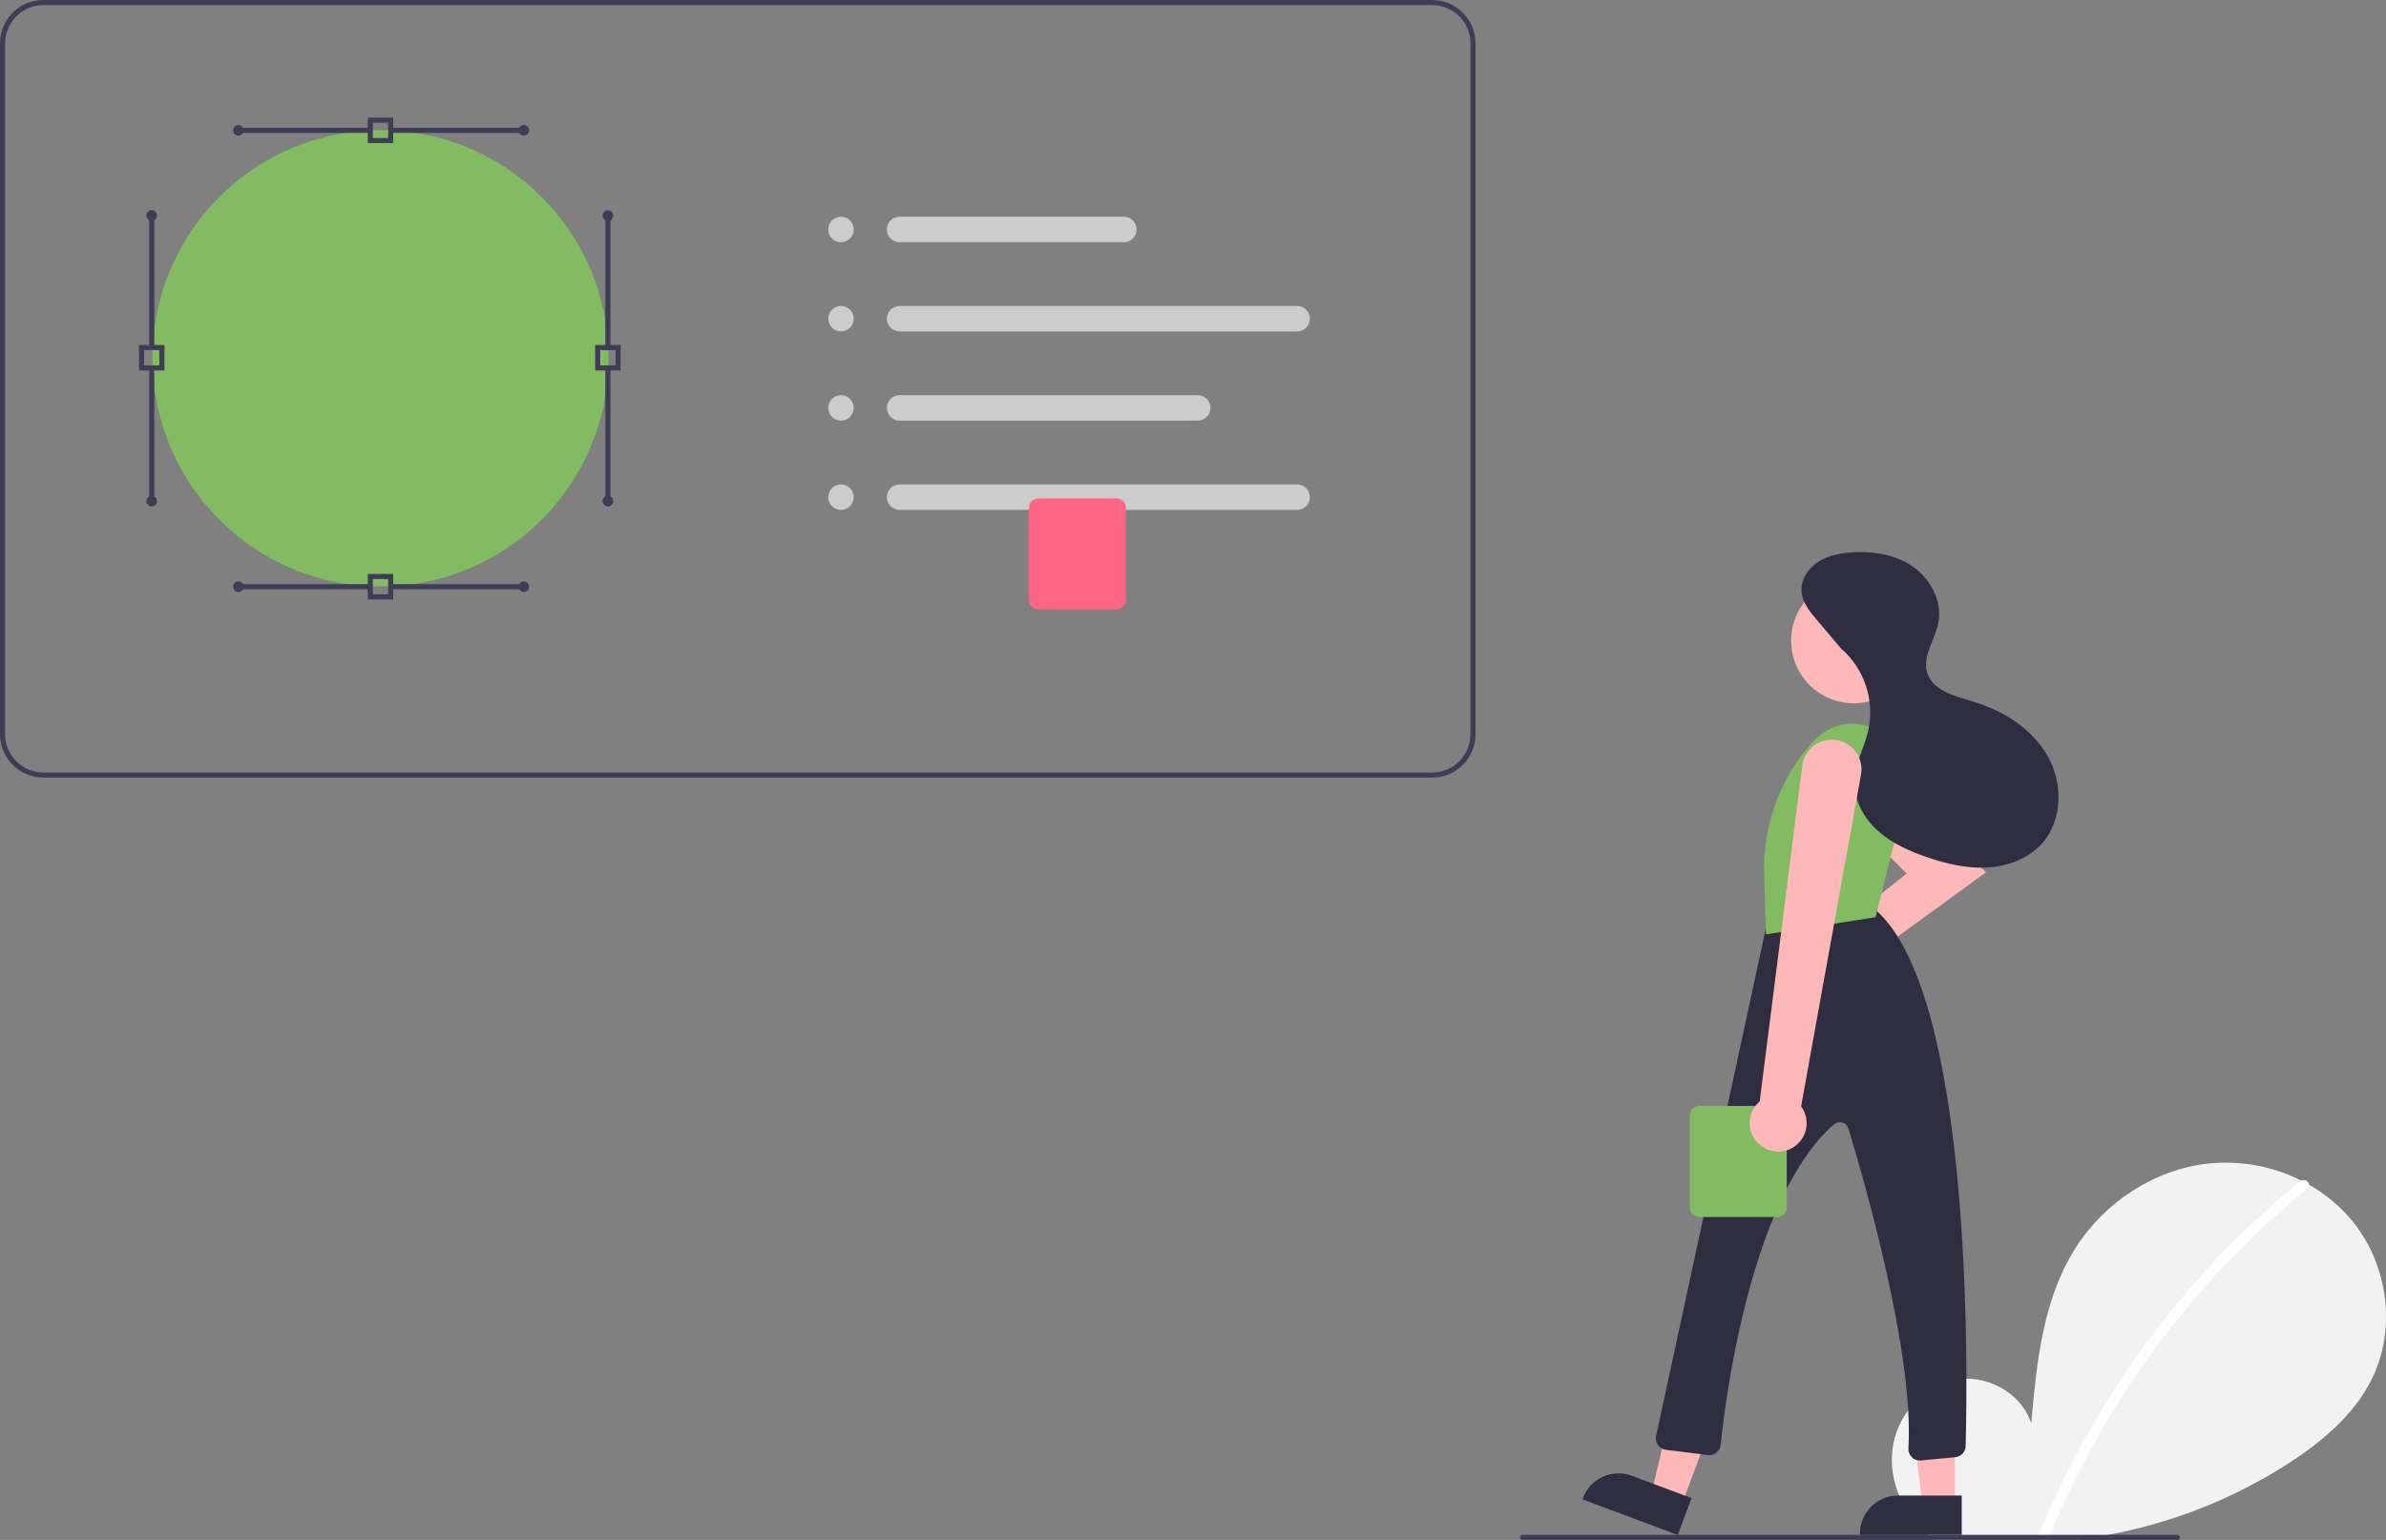 <svg width="711" height="459" viewBox="0 0 711 459" fill="none" xmlns="http://www.w3.org/2000/svg">
<rect x="0" y="0" width="711" height="459" fill="#808080" stroke="none"/>
<g clip-path="url(#clip0_695_2492)">
<path d="M334.894 72.194H268.067C267.059 72.194 266.094 71.793 265.382 71.081C264.67 70.368 264.27 69.402 264.27 68.394C264.27 67.386 264.67 66.42 265.382 65.707C266.094 64.995 267.059 64.594 268.067 64.594H334.894C335.901 64.594 336.866 64.995 337.578 65.707C338.291 66.42 338.691 67.386 338.691 68.394C338.691 69.402 338.291 70.368 337.578 71.081C336.866 71.793 335.901 72.194 334.894 72.194Z" fill="#CCCCCC"/>
<path d="M386.533 98.791H268.067C267.059 98.791 266.094 98.391 265.382 97.678C264.67 96.966 264.27 95.999 264.27 94.992C264.27 93.984 264.67 93.018 265.382 92.305C266.094 91.592 267.059 91.192 268.067 91.192H386.533C387.54 91.192 388.505 91.592 389.218 92.305C389.93 93.018 390.33 93.984 390.33 94.992C390.33 95.999 389.93 96.966 389.218 97.678C388.505 98.391 387.54 98.791 386.533 98.791Z" fill="#CCCCCC"/>
<path d="M356.916 125.389H268.067C267.059 125.389 266.094 124.989 265.382 124.276C264.67 123.564 264.27 122.597 264.27 121.589C264.27 120.582 264.67 119.615 265.382 118.903C266.094 118.19 267.059 117.79 268.067 117.79H356.916C357.923 117.79 358.889 118.19 359.601 118.903C360.313 119.615 360.713 120.582 360.713 121.589C360.713 122.597 360.313 123.564 359.601 124.276C358.889 124.989 357.923 125.389 356.916 125.389Z" fill="#CCCCCC"/>
<path d="M386.533 151.987H268.067C267.059 151.987 266.094 151.586 265.382 150.874C264.67 150.161 264.27 149.195 264.27 148.187C264.27 147.179 264.67 146.213 265.382 145.5C266.094 144.788 267.059 144.387 268.067 144.387H386.533C387.54 144.387 388.505 144.788 389.218 145.5C389.93 146.213 390.33 147.179 390.33 148.187C390.33 149.195 389.93 150.161 389.218 150.874C388.505 151.586 387.54 151.987 386.533 151.987Z" fill="#CCCCCC"/>
<path d="M113.381 174.797C150.905 174.797 181.324 144.356 181.324 106.805C181.324 69.255 150.905 38.814 113.381 38.814C75.857 38.814 45.438 69.255 45.438 106.805C45.438 144.356 75.857 174.797 113.381 174.797Z" fill="#83BB62"/>
<path d="M117.18 42.651H109.586V35.051H117.18V42.651ZM111.105 41.131H115.661V36.571H111.105V41.131Z" fill="#3F3D56"/>
<path d="M156.088 38.091H115.84V39.611H156.088V38.091Z" fill="#3F3D56"/>
<path d="M156.086 40.434C156.959 40.434 157.667 39.725 157.667 38.851C157.667 37.977 156.959 37.268 156.086 37.268C155.212 37.268 154.504 37.977 154.504 38.851C154.504 39.725 155.212 40.434 156.086 40.434Z" fill="#3F3D56"/>
<path d="M110.524 38.091H71.035V39.611H110.524V38.091Z" fill="#3F3D56"/>
<path d="M71.035 40.434C71.908 40.434 72.616 39.725 72.616 38.851C72.616 37.977 71.908 37.268 71.035 37.268C70.161 37.268 69.453 37.977 69.453 38.851C69.453 39.725 70.161 40.434 71.035 40.434Z" fill="#3F3D56"/>
<path d="M184.942 110.426H177.348V102.827H184.942V110.426ZM178.866 108.906H183.423V104.347H178.866V108.906Z" fill="#3F3D56"/>
<path d="M181.906 109.845H180.387V149.361H181.906V109.845Z" fill="#3F3D56"/>
<path d="M181.148 150.944C182.022 150.944 182.73 150.236 182.73 149.362C182.73 148.487 182.022 147.779 181.148 147.779C180.275 147.779 179.566 148.487 179.566 149.362C179.566 150.236 180.275 150.944 181.148 150.944Z" fill="#3F3D56"/>
<path d="M181.906 64.249H180.387V103.765H181.906V64.249Z" fill="#3F3D56"/>
<path d="M181.148 65.832C182.022 65.832 182.73 65.123 182.73 64.249C182.73 63.375 182.022 62.666 181.148 62.666C180.275 62.666 179.566 63.375 179.566 64.249C179.566 65.123 180.275 65.832 181.148 65.832Z" fill="#3F3D56"/>
<path d="M49.012 110.426H41.418V102.827H49.012V110.426ZM42.937 108.906H47.493V104.347H42.937V108.906Z" fill="#3F3D56"/>
<path d="M45.972 109.845H44.453V149.361H45.972V109.845Z" fill="#3F3D56"/>
<path d="M45.215 150.944C46.088 150.944 46.796 150.236 46.796 149.362C46.796 148.487 46.088 147.779 45.215 147.779C44.341 147.779 43.633 148.487 43.633 149.362C43.633 150.236 44.341 150.944 45.215 150.944Z" fill="#3F3D56"/>
<path d="M45.972 62.729H44.453V103.765H45.972V62.729Z" fill="#3F3D56"/>
<path d="M45.214 65.832C46.088 65.832 46.796 65.123 46.796 64.249C46.796 63.375 46.088 62.666 45.214 62.666C44.341 62.666 43.633 63.375 43.633 64.249C43.633 65.123 44.341 65.832 45.214 65.832Z" fill="#3F3D56"/>
<path d="M117.18 178.679H109.586V171.08H117.18V178.679ZM111.105 177.159H115.661V172.599H111.105V177.159Z" fill="#3F3D56"/>
<path d="M156.846 174.119H116.598V175.639H156.846V174.119Z" fill="#3F3D56"/>
<path d="M156.086 176.462C156.959 176.462 157.667 175.753 157.667 174.879C157.667 174.005 156.959 173.297 156.086 173.297C155.212 173.297 154.504 174.005 154.504 174.879C154.504 175.753 155.212 176.462 156.086 176.462Z" fill="#3F3D56"/>
<path d="M110.524 174.119H71.035V175.639H110.524V174.119Z" fill="#3F3D56"/>
<path d="M71.035 176.462C71.908 176.462 72.616 175.753 72.616 174.879C72.616 174.005 71.908 173.297 71.035 173.297C70.161 173.297 69.453 174.005 69.453 174.879C69.453 175.753 70.161 176.462 71.035 176.462Z" fill="#3F3D56"/>
<path d="M426.782 231.78H12.91C9.487 231.776 6.206 230.414 3.785 227.992C1.365 225.57 0.004 222.286 0 218.861V12.919C0.004 9.494 1.365 6.21 3.785 3.788C6.206 1.366 9.487 0.004 12.91 0H426.782C430.204 0.004 433.486 1.366 435.906 3.788C438.326 6.21 439.688 9.494 439.692 12.919V218.861C439.688 222.286 438.326 225.57 435.906 227.992C433.486 230.414 430.204 231.776 426.782 231.78ZM12.91 1.52C9.89 1.523 6.994 2.725 4.859 4.862C2.723 6.999 1.522 9.897 1.519 12.919V218.861C1.522 221.883 2.723 224.78 4.859 226.917C6.994 229.054 9.89 230.257 12.91 230.26H426.782C429.802 230.257 432.697 229.054 434.833 226.917C436.968 224.78 438.169 221.883 438.173 218.861V12.919C438.169 9.897 436.968 6.999 434.833 4.862C432.697 2.725 429.802 1.523 426.782 1.52H12.91Z" fill="#3F3D56"/>
<path d="M250.602 72.194C252.699 72.194 254.399 70.493 254.399 68.394C254.399 66.296 252.699 64.594 250.602 64.594C248.505 64.594 246.805 66.296 246.805 68.394C246.805 70.493 248.505 72.194 250.602 72.194Z" fill="#CCCCCC"/>
<path d="M250.602 98.791C252.699 98.791 254.399 97.09 254.399 94.992C254.399 92.893 252.699 91.192 250.602 91.192C248.505 91.192 246.805 92.893 246.805 94.992C246.805 97.09 248.505 98.791 250.602 98.791Z" fill="#CCCCCC"/>
<path d="M250.602 125.389C252.699 125.389 254.399 123.688 254.399 121.589C254.399 119.491 252.699 117.79 250.602 117.79C248.505 117.79 246.805 119.491 246.805 121.589C246.805 123.688 248.505 125.389 250.602 125.389Z" fill="#CCCCCC"/>
<path d="M250.602 151.987C252.699 151.987 254.399 150.286 254.399 148.187C254.399 146.089 252.699 144.387 250.602 144.387C248.505 144.387 246.805 146.089 246.805 148.187C246.805 150.286 248.505 151.987 250.602 151.987Z" fill="#CCCCCC"/>
<path d="M332.659 181.645H309.469C308.712 181.644 307.986 181.343 307.451 180.807C306.915 180.271 306.614 179.545 306.613 178.787V151.403C306.614 150.645 306.915 149.918 307.451 149.383C307.986 148.847 308.712 148.546 309.469 148.545H332.659C333.416 148.546 334.142 148.847 334.677 149.383C335.213 149.918 335.514 150.645 335.515 151.403V178.787C335.514 179.545 335.213 180.271 334.677 180.807C334.142 181.343 333.416 181.644 332.659 181.645Z" fill="#FF6584"/>
<path d="M574.718 457.898L572.144 458.529C573.306 458.696 574.468 458.855 575.629 459H618.566C621.786 458.589 624.988 458.083 628.172 457.48C647.354 453.94 665.659 446.684 682.059 436.118C692.136 429.56 701.743 421.497 706.96 410.668C714.045 395.963 711.57 377.345 701.454 364.54C697.771 359.92 693.237 356.05 688.096 353.141C687.33 352.7 686.555 352.282 685.765 351.887C677.202 347.581 667.586 345.82 658.055 346.811C641.841 348.581 626.881 358.491 618.247 372.337C608.701 387.627 606.871 406.336 605.276 424.294C602.383 414.977 591.524 409.285 581.993 411.344C572.471 413.396 565.119 422.295 563.935 431.977C562.773 441.445 567.071 451.165 574.232 457.48C574.392 457.617 574.551 457.761 574.718 457.898Z" fill="#F2F2F2"/>
<path d="M607.826 459H609.975C610.188 458.83 610.353 458.607 610.454 458.354C610.575 458.065 610.689 457.769 610.819 457.48C627.452 417.233 653.834 381.762 687.586 354.266C687.763 354.14 687.903 353.97 687.992 353.772C688.081 353.575 688.117 353.357 688.095 353.141C688.051 352.853 687.933 352.582 687.751 352.354C687.569 352.127 687.33 351.952 687.059 351.846C686.788 351.741 686.494 351.708 686.206 351.753C685.919 351.798 685.648 351.917 685.422 352.1C672.042 363.004 659.769 375.202 648.781 388.516C631.591 409.262 617.677 432.519 607.522 457.48C607.515 457.503 607.507 457.518 607.5 457.541C607.378 457.784 607.344 458.063 607.404 458.328C607.463 458.594 607.612 458.831 607.826 459Z" fill="white"/>
<path d="M532.547 290.321C532.549 288.027 533.461 285.828 535.082 284.206C536.703 282.584 538.901 281.672 541.193 281.669C541.277 281.669 541.359 281.673 541.442 281.679L568.179 260.352L549.018 241.177C548.231 240.392 547.606 239.46 547.179 238.433C546.752 237.407 546.532 236.306 546.531 235.194C546.53 234.082 546.748 232.98 547.173 231.953C547.598 230.925 548.221 229.991 549.007 229.205C549.792 228.419 550.725 227.795 551.752 227.37C552.779 226.945 553.88 226.727 554.991 226.728C556.102 226.729 557.202 226.949 558.228 227.376C559.254 227.803 560.186 228.429 560.97 229.217L591.768 260.035L549.834 290.554C549.773 292.827 548.82 294.986 547.181 296.561C545.542 298.137 543.349 299.003 541.076 298.972C538.803 298.942 536.634 298.017 535.038 296.398C533.442 294.779 532.547 292.596 532.547 290.321Z" fill="#FFB8B8"/>
<path d="M501.159 448.398L492.117 445.02L500.835 408.511L514.18 413.497L501.159 448.398Z" fill="#FFB8B8"/>
<path d="M486.236 439.877L504.063 446.537L499.964 457.525L471.545 446.908L471.691 446.519C472.739 443.708 474.861 441.429 477.589 440.183C480.316 438.938 483.427 438.828 486.236 439.877Z" fill="#2F2E41"/>
<path d="M582.509 448.535H572.857L568.266 411.28L582.511 411.281L582.509 448.535Z" fill="#FFB8B8"/>
<path d="M565.547 445.775H584.576V457.503H554.242V457.088C554.242 455.603 554.535 454.131 555.103 452.759C555.671 451.386 556.504 450.139 557.553 449.089C558.603 448.038 559.849 447.205 561.221 446.636C562.593 446.068 564.063 445.775 565.547 445.775Z" fill="#2F2E41"/>
<path d="M569.722 434.372C569.367 434.028 569.09 433.612 568.912 433.152C568.733 432.692 568.656 432.198 568.687 431.705C570.409 403.253 555.423 351.536 550.789 336.363C550.665 335.94 550.434 335.556 550.12 335.246C549.806 334.937 549.418 334.713 548.993 334.595C548.56 334.471 548.102 334.457 547.662 334.556C547.222 334.655 546.814 334.863 546.475 335.161C521.444 356.98 513.974 418.538 512.731 430.656C512.684 431.109 512.548 431.548 512.329 431.947C512.111 432.346 511.815 432.698 511.459 432.981C511.103 433.264 510.694 433.473 510.256 433.595C509.818 433.718 509.36 433.752 508.908 433.695L496.415 432.132C495.945 432.073 495.491 431.917 495.085 431.673C494.678 431.43 494.326 431.104 494.051 430.717C493.777 430.33 493.586 429.889 493.491 429.424C493.396 428.96 493.399 428.48 493.499 428.016L526.257 276.454L526.276 276.363L526.336 276.291C534.257 266.778 557.208 270.482 558.181 270.644L558.282 270.661L558.361 270.727C587.834 295.185 586.34 408.553 585.741 431.031C585.718 431.865 585.39 432.661 584.821 433.271C584.251 433.88 583.479 434.26 582.649 434.339L572.418 435.314C572.309 435.324 572.2 435.329 572.091 435.329C571.207 435.33 570.357 434.986 569.722 434.372Z" fill="#2F2E41"/>
<path d="M552.402 209.626C562.703 209.626 571.053 201.27 571.053 190.961C571.053 180.653 562.703 172.297 552.402 172.297C542.101 172.297 533.75 180.653 533.75 190.961C533.75 201.27 542.101 209.626 552.402 209.626Z" fill="#FFB8B8"/>
<path d="M570.716 226.113C570.716 226.113 553.396 205.629 539.225 222.174C530.107 232.819 525.285 246.485 525.701 260.499L526.235 278.504L558.907 273.383L570.716 226.113Z" fill="#83BB62"/>
<path d="M549.379 194.19L541.366 184.743C539.301 182.309 537.14 179.657 536.848 176.477C536.528 172.991 538.647 169.602 541.544 167.64C544.441 165.677 547.998 164.938 551.485 164.667C557.954 164.165 564.761 165.234 570.079 168.954C575.396 172.674 578.875 179.39 577.579 185.752C576.558 190.761 572.796 195.56 574.258 200.458C575.858 205.818 582.419 207.463 587.776 209.061C596.767 211.744 605.353 217.025 610.065 225.145C614.778 233.264 614.757 244.46 608.476 251.434C604.408 255.951 598.273 258.234 592.208 258.578C586.142 258.922 580.104 257.492 574.351 255.537C569.053 253.736 563.813 251.42 559.641 247.687C555.47 243.955 552.466 238.614 552.596 233.016C552.72 227.682 555.575 222.822 556.748 217.617C557.674 213.258 557.431 208.732 556.045 204.497C554.658 200.263 552.178 196.47 548.854 193.504" fill="#2F2E41"/>
<path d="M529.573 362.743H506.383C505.626 362.742 504.9 362.441 504.365 361.905C503.829 361.369 503.528 360.643 503.527 359.885V332.5C503.528 331.743 503.829 331.016 504.365 330.48C504.9 329.945 505.626 329.643 506.383 329.642H529.573C530.33 329.643 531.056 329.945 531.591 330.48C532.127 331.016 532.428 331.743 532.429 332.5V359.885C532.428 360.643 532.127 361.369 531.591 361.905C531.056 362.441 530.33 362.742 529.573 362.743Z" fill="#83BB62"/>
<path d="M522.698 339.32C521.591 337.593 521.151 335.521 521.459 333.493C521.767 331.464 522.802 329.617 524.371 328.297L537.064 228.218C537.339 226.08 538.382 224.115 539.998 222.69C541.614 221.265 543.693 220.477 545.847 220.473L545.965 220.474C547.251 220.491 548.519 220.788 549.678 221.344C550.838 221.901 551.863 222.704 552.681 223.697C553.499 224.691 554.091 225.85 554.416 227.096C554.741 228.342 554.791 229.643 554.562 230.91L536.715 329.748L536.719 329.753C537.465 330.771 537.975 331.942 538.211 333.183C538.448 334.423 538.405 335.7 538.086 336.921C537.766 338.143 537.179 339.278 536.366 340.243C535.552 341.208 534.534 341.98 533.386 342.502C532.306 342.993 531.134 343.245 529.948 343.242C528.508 343.248 527.089 342.892 525.823 342.207C524.556 341.522 523.481 340.529 522.698 339.32Z" fill="#FFB8B8"/>
<path d="M648.847 459H453.681C453.48 459 453.287 458.92 453.144 458.777C453.002 458.635 452.922 458.442 452.922 458.24C452.922 458.038 453.002 457.845 453.144 457.703C453.287 457.56 453.48 457.48 453.681 457.48H648.847C649.048 457.48 649.241 457.56 649.384 457.703C649.526 457.845 649.606 458.038 649.606 458.24C649.606 458.442 649.526 458.635 649.384 458.777C649.241 458.92 649.048 459 648.847 459Z" fill="#3F3D56"/>
</g>
<defs>
<clipPath id="clip0_695_2492">
<rect width="711" height="459" fill="white"/>
</clipPath>
</defs>
</svg>
